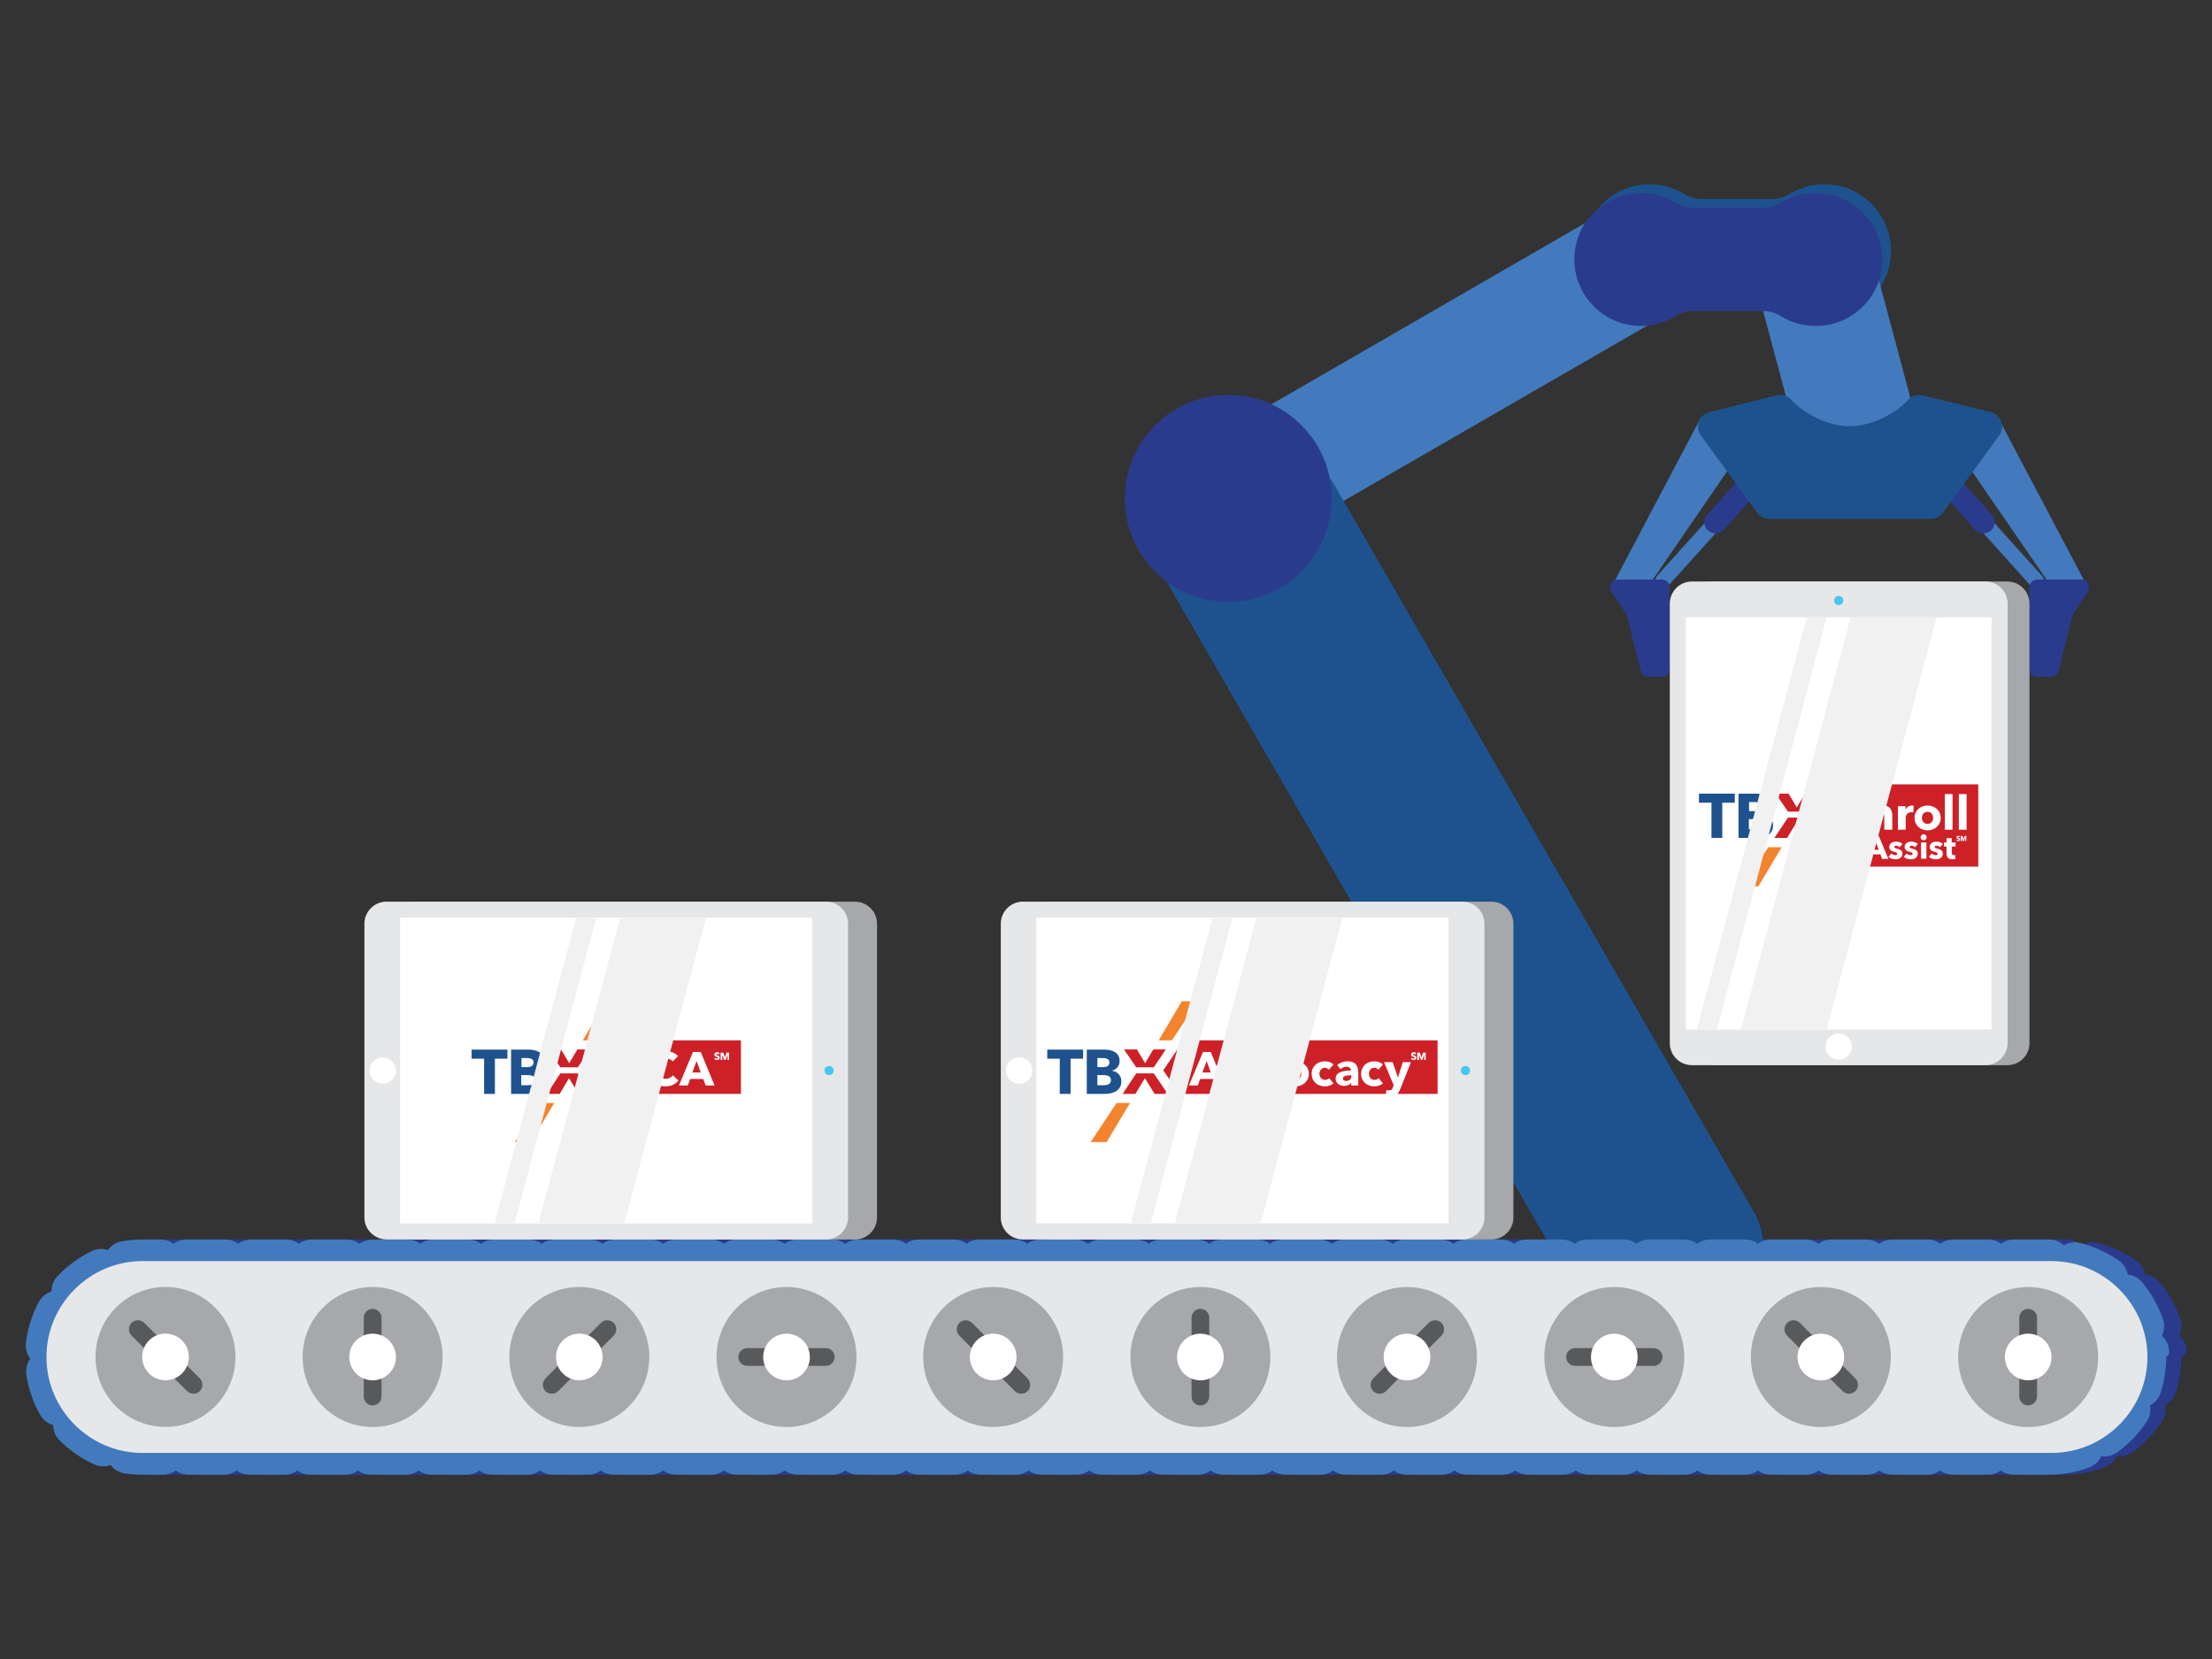 <?xml version="1.0" encoding="utf-8"?>
<!-- Generator: Adobe Illustrator 19.2.1, SVG Export Plug-In . SVG Version: 6.00 Build 0)  -->
<svg version="1.1" id="Layer_1" xmlns="http://www.w3.org/2000/svg" xmlns:xlink="http://www.w3.org/1999/xlink" x="0px" y="0px"
	 viewBox="0 0 1024 768" style="enable-background:new 0 0 1024 768;" xml:space="preserve">
<rect x="0" y="0" width="1024" height="768" fill="#333333" stroke="none"/>
<style type="text/css">
	.st0{fill:#A6A8AB;}
	.st1{fill:#E6E7E8;}
	.st2{fill:#D0D2D3;}
	.st3{fill:#FFFFFF;}
	.st4{clip-path:url(#SVGID_2_);}
	.st5{fill:#D0D1D2;}
	.st6{fill:#BABCBE;}
	.st7{fill:#E6E6E6;}
	.st8{fill:#1D528D;}
	.st9{fill:#F3822C;}
	.st10{fill:#CC2128;}
	.st11{fill:#919395;}
	.st12{fill:#1D528F;}
	.st13{clip-path:url(#SVGID_4_);}
	.st14{fill:#1F538F;}
	.st15{clip-path:url(#SVGID_6_);}
	.st16{fill:#F38420;}
	.st17{fill:#CE2028;}
	.st18{fill:#CC2029;}
	.st19{fill:#12548E;}
	.st20{fill:#009247;}
	.st21{fill:#BD202E;}
	.st22{fill:#44C7F4;}
	.st23{fill:#F1F1F2;}
	.st24{clip-path:url(#SVGID_8_);}
	.st25{clip-path:url(#SVGID_10_);}
	.st26{clip-path:url(#SVGID_12_);}
	.st27{fill:#D7EAF4;}
	.st28{fill:#F4831F;}
	.st29{fill:#1D538E;}
	.st30{clip-path:url(#SVGID_14_);}
	.st31{fill:#221F1F;}
	.st32{clip-path:url(#SVGID_16_);}
	.st33{fill:#4E92CE;}
	.st34{clip-path:url(#SVGID_18_);}
	.st35{clip-path:url(#SVGID_20_);}
	.st36{clip-path:url(#SVGID_22_);}
	.st37{clip-path:url(#SVGID_24_);}
	.st38{clip-path:url(#SVGID_26_);}
	.st39{fill:#F58420;}
	.st40{clip-path:url(#SVGID_28_);}
	.st41{fill:#1C5390;}
	.st42{clip-path:url(#SVGID_30_);}
	.st43{fill:#CF2028;}
	.st44{fill:#01A14A;}
	.st45{fill:#F2F2F2;}
	.st46{fill:#2A3B8E;}
	.st47{fill:#1B75BA;}
	.st48{clip-path:url(#SVGID_32_);}
	.st49{fill:#5561A5;}
	.st50{fill:#437ABD;}
	.st51{clip-path:url(#SVGID_34_);}
	.st52{clip-path:url(#SVGID_36_);}
	.st53{clip-path:url(#SVGID_38_);}
	.st54{clip-path:url(#SVGID_40_);}
	.st55{clip-path:url(#SVGID_42_);}
	.st56{clip-path:url(#SVGID_44_);}
	.st57{clip-path:url(#SVGID_46_);}
	.st58{clip-path:url(#SVGID_48_);}
	.st59{clip-path:url(#SVGID_50_);}
	.st60{clip-path:url(#SVGID_52_);}
	.st61{clip-path:url(#SVGID_54_);}
	.st62{clip-path:url(#SVGID_56_);}
	.st63{clip-path:url(#SVGID_58_);}
	.st64{clip-path:url(#SVGID_60_);}
	.st65{clip-path:url(#SVGID_62_);}
	.st66{fill:#F4832E;}
	.st67{clip-path:url(#SVGID_64_);}
	.st68{fill:#DD5726;}
	.st69{fill:#5A4A42;}
	.st70{fill:#D1D2D3;}
	.st71{fill:#1E528E;}
	.st72{fill:#58595B;}
	.st73{fill:#F9B17A;}
	.st74{fill:#971216;}
	.st75{fill:#CE2027;}
	.st76{clip-path:url(#SVGID_66_);}
	.st77{clip-path:url(#SVGID_68_);}
	.st78{fill:#E15A52;}
	.st79{clip-path:url(#SVGID_70_);}
	.st80{fill:#F79955;}
	.st81{fill:#26A9E0;}
	.st82{clip-path:url(#SVGID_72_);}
	.st83{opacity:0.15;}
	.st84{opacity:0.5;}
	.st85{clip-path:url(#SVGID_76_);}
	.st86{clip-path:url(#SVGID_78_);}
	.st87{clip-path:url(#SVGID_80_);}
	.st88{clip-path:url(#SVGID_82_);}
	.st89{fill:#4B1315;}
	.st90{fill:#CD2027;}
	.st91{clip-path:url(#SVGID_84_);}
	.st92{fill:#8DD7F7;}
	.st93{fill:#F1F1F1;}
	.st94{fill:#A4A6A9;}
	.st95{clip-path:url(#SVGID_86_);}
	.st96{clip-path:url(#SVGID_88_);}
	.st97{clip-path:url(#SVGID_90_);}
	.st98{clip-path:url(#SVGID_92_);}
	.st99{clip-path:url(#SVGID_94_);}
	.st100{clip-path:url(#SVGID_96_);}
	.st101{clip-path:url(#SVGID_98_);}
	.st102{clip-path:url(#SVGID_100_);}
	.st103{clip-path:url(#SVGID_102_);}
	.st104{clip-path:url(#SVGID_104_);}
	.st105{clip-path:url(#SVGID_106_);}
	.st106{clip-path:url(#SVGID_108_);}
	.st107{clip-path:url(#SVGID_110_);}
	.st108{clip-path:url(#SVGID_112_);}
	.st109{fill:none;}
	.st110{clip-path:url(#SVGID_114_);fill:#F1F1F2;}
	.st111{clip-path:url(#SVGID_116_);fill:#F1F1F2;}
	.st112{fill:#5E5E5E;}
	.st113{clip-path:url(#SVGID_118_);fill:#D0D2D3;}
	.st114{clip-path:url(#SVGID_120_);fill:#FFFFFF;}
	.st115{fill:#1F528F;}
</style>
<g>
	<path class="st46" d="M1012.2,625.3c-0.1-2.8-1.4-5.2-3.3-6.9c1.1-2.3,1.4-5,0.5-7.6c-2.1-6.3-5.4-12-9.6-17.2
		c-1.7-2.1-4.2-3.3-6.7-3.6c-0.5-2.5-1.9-4.8-4.1-6.4c-5.4-3.8-11.5-6.6-17.9-8.2c-2.7-0.7-5.4-0.2-7.6,1.1
		c-1.8-1.7-4.2-2.7-6.9-2.7h-16.1c-2.3,0-4.4,0.7-6,2c-1.7-1.3-3.8-2-6-2h-16.1c-2.3,0-4.4,0.7-6,2c-1.7-1.3-3.8-2-6-2h-16.1
		c-2.3,0-4.4,0.7-6,2c-1.7-1.3-3.8-2-6-2h-16.1c-2.3,0-4.4,0.7-6,2c-1.7-1.3-3.8-2-6-2h-16.1c-2.3,0-4.4,0.7-6,2c-1.7-1.3-3.8-2-6-2
		h-16.1c-2.3,0-4.4,0.7-6,2c-1.7-1.3-3.8-2-6-2h-16.1c-2.3,0-4.4,0.7-6,2c-1.7-1.3-3.8-2-6-2h-16.1c-2.3,0-4.4,0.7-6,2
		c-1.7-1.3-3.8-2-6-2h-16.1c-2.3,0-4.4,0.7-6,2c-1.7-1.3-3.8-2-6-2h-16.1c-2.3,0-4.4,0.7-6,2c-1.7-1.3-3.8-2-6-2h-16.1
		c-2.3,0-4.4,0.7-6,2c-1.7-1.3-3.8-2-6-2h-16.1c-2.3,0-4.4,0.7-6,2c-1.7-1.3-3.8-2-6-2H602c-2.3,0-4.4,0.7-6,2c-1.7-1.3-3.8-2-6-2
		h-16.1c-2.3,0-4.4,0.7-6,2c-1.7-1.3-3.8-2-6-2h-16.1c-2.3,0-4.4,0.7-6,2c-1.7-1.3-3.8-2-6-2h-16.1c-2.3,0-4.4,0.7-6,2
		c-1.7-1.3-3.8-2-6-2h-16.1c-2.3,0-4.4,0.7-6,2c-1.7-1.3-3.8-2-6-2H461c-2.3,0-4.4,0.7-6,2c-1.7-1.3-3.8-2-6-2h-16.1
		c-2.3,0-4.4,0.7-6,2c-1.7-1.3-3.8-2-6-2h-16.1c-2.3,0-4.4,0.7-6,2c-1.7-1.3-3.8-2-6-2h-16.1c-2.3,0-4.4,0.7-6,2c-1.7-1.3-3.8-2-6-2
		h-16.1c-2.3,0-4.4,0.7-6,2c-1.7-1.3-3.8-2-6-2H320c-2.3,0-4.4,0.7-6,2c-1.7-1.3-3.8-2-6-2h-16.1c-2.3,0-4.4,0.7-6,2
		c-1.7-1.3-3.8-2-6-2h-16.1c-2.3,0-4.4,0.7-6,2c-1.7-1.3-3.8-2-6-2h-16.1c-2.3,0-4.4,0.7-6,2c-1.7-1.3-3.8-2-6-2h-16.1
		c-2.3,0-4.4,0.7-6,2c-1.7-1.3-3.8-2-6-2h-16.1c-2.3,0-4.4,0.7-6,2c-1.7-1.3-3.8-2-6-2h-16.1c-2.3,0-4.4,0.7-6,2c-1.7-1.3-3.8-2-6-2
		h-16.1c-2.3,0-4.4,0.7-6,2c-1.7-1.3-3.8-2-6-2H94.3c-2.3,0-4.4,0.7-6,2c-1.7-1.3-3.8-2-6-2H74c-3.2,0-6.4,0.3-9.6,0.8
		c-2.7,0.5-5,2-6.4,4.1c-2.4-0.8-5.1-0.7-7.6,0.5c-5.9,2.9-11.3,6.8-15.8,11.6c-1.9,2-2.8,4.6-2.8,7.1c-2.4,0.8-4.6,2.4-5.9,4.9
		c-3.1,5.9-5.1,12.2-5.9,18.8c-0.3,2.7,0.4,5.3,2,7.4c-1.5,2.1-2.2,4.7-1.8,7.4c1,6.6,3.1,12.8,6.4,18.6c1.4,2.4,3.5,4,6,4.7
		c0,2.5,1,5.1,2.9,7c4.7,4.7,10.1,8.5,16.1,11.2c2.5,1.1,5.2,1.2,7.6,0.3c1.5,2,3.8,3.5,6.6,3.9c2.7,0.4,5.5,0.6,8.2,0.6h9.4
		c2.3,0,4.4-0.7,6-2c1.7,1.3,3.8,2,6,2h16.1c2.3,0,4.4-0.7,6-2c1.7,1.3,3.8,2,6,2h16.1c2.3,0,4.4-0.7,6-2c1.7,1.3,3.8,2,6,2H168
		c2.3,0,4.4-0.7,6-2c1.7,1.3,3.8,2,6,2h16.1c2.3,0,4.4-0.7,6-2c1.7,1.3,3.8,2,6,2h16.1c2.3,0,4.4-0.7,6-2c1.7,1.3,3.8,2,6,2h16.1
		c2.3,0,4.4-0.7,6-2c1.7,1.3,3.8,2,6,2h16.1c2.3,0,4.4-0.7,6-2c1.7,1.3,3.8,2,6,2H309c2.3,0,4.4-0.7,6-2c1.7,1.3,3.8,2,6,2h16.1
		c2.3,0,4.4-0.7,6-2c1.7,1.3,3.8,2,6,2h16.1c2.3,0,4.4-0.7,6-2c1.7,1.3,3.8,2,6,2h16.1c2.3,0,4.4-0.7,6-2c1.7,1.3,3.8,2,6,2h16.1
		c2.3,0,4.4-0.7,6-2c1.7,1.3,3.8,2,6,2h16.1c2.3,0,4.4-0.7,6-2c1.7,1.3,3.8,2,6,2h16.1c2.3,0,4.4-0.7,6-2c1.7,1.3,3.8,2,6,2h16.1
		c2.3,0,4.4-0.7,6-2c1.7,1.3,3.8,2,6,2h16.1c2.3,0,4.4-0.7,6-2c1.7,1.3,3.8,2,6,2h16.1c2.3,0,4.4-0.7,6-2c1.7,1.3,3.8,2,6,2h16.1
		c2.3,0,4.4-0.7,6-2c1.7,1.3,3.8,2,6,2h16.1c2.3,0,4.4-0.7,6-2c1.7,1.3,3.8,2,6,2h16.1c2.3,0,4.4-0.7,6-2c1.7,1.3,3.8,2,6,2h16.1
		c2.3,0,4.4-0.7,6-2c1.7,1.3,3.8,2,6,2h16.1c2.3,0,4.4-0.7,6-2c1.7,1.3,3.8,2,6,2h16.1c2.3,0,4.4-0.7,6-2c1.7,1.3,3.8,2,6,2h16.1
		c2.3,0,4.4-0.7,6-2c1.7,1.3,3.8,2,6,2h16.1c2.3,0,4.4-0.7,6-2c1.7,1.3,3.8,2,6,2h16.1c2.3,0,4.4-0.7,6-2c1.7,1.3,3.8,2,6,2h16.1
		c2.3,0,4.4-0.7,6-2c1.7,1.3,3.8,2,6,2h16.1c2.3,0,4.4-0.7,6-2c1.7,1.3,3.8,2,6,2h16.1c2.3,0,4.4-0.7,6-2c1.7,1.3,3.8,2,6,2h16.1
		c2.3,0,4.4-0.7,6-2c1.7,1.3,3.8,2,6,2h16.1c6.5,0,12.8-1.1,18.9-3.4c2.6-1,4.5-2.9,5.6-5.2c2.5,0.4,5.2-0.2,7.4-1.8
		c5.4-3.9,9.9-8.7,13.6-14.2c1.5-2.3,2-5,1.5-7.5c2.3-1.2,4.1-3.2,4.9-5.8c1.7-5.4,2.6-10.9,2.6-16.6
		C1012.2,627.3,1012.2,626.3,1012.2,625.3z"/>
</g>
<g>
	<path class="st71" d="M848,85.5c-7.2-0.8-14,0.9-19.6,4.3c-2.4,1.5-5,2.3-7.8,2.3h-33.1c-2.8,0-5.4-0.9-7.8-2.3
		c-5.6-3.4-12.4-5.1-19.6-4.3c-14.1,1.6-25.6,13-27.1,27.1c-2,18.6,12.5,34.3,30.6,34.3c5.9,0,11.4-1.7,16.1-4.5
		c2.4-1.5,5.1-2.4,7.9-2.4h33c2.8,0,5.5,0.9,7.9,2.4c4.7,2.9,10.2,4.5,16.1,4.5c18.2,0,32.7-15.7,30.6-34.3
		C873.6,98.5,862.2,87,848,85.5z"/>
</g>
<g>
	<path class="st50" d="M866.8,212l-6.9,1.8c-12.8,3.4-26.2-4.3-29.6-17.1l-19.8-74c-3.4-12.8,4.3-26.2,17.1-29.6l6.9-1.8
		c12.8-3.4,26.2,4.3,29.6,17.1l19.8,74C887.3,195.3,879.6,208.6,866.8,212z"/>
</g>
<g>
	<path class="st50" d="M547.1,234l7.8,13.6c5.5,9.5,17.7,12.7,27.2,7.3L777.7,142c9.5-5.5,12.7-17.7,7.3-27.2l-7.8-13.6
		c-5.5-9.5-17.7-12.7-27.2-7.3L554.4,206.9C545,212.4,541.7,224.6,547.1,234z"/>
</g>
<g>
	<path class="st71" d="M571.8,212.6l-19.1,11c-16.1,9.3-21.6,30-12.4,46.1l194,336c9.3,16.1,30,21.6,46.1,12.4l19.1-11
		c16.1-9.3,21.6-30,12.4-46.1L618,225C608.7,208.9,587.9,203.3,571.8,212.6z"/>
</g>
<g>
	<g>
		<g>
			<g>
				<polygon class="st50" points="925.1,193.5 910.9,215.3 947.8,268.9 964.9,268.9 				"/>
			</g>
		</g>
		<g>
			<g>
				<path class="st50" d="M942.8,272.4c-0.9,0-1.9-0.4-2.6-1.1l-39.7-44.1c-1.3-1.4-1.2-3.6,0.3-4.9c1.4-1.3,3.6-1.2,4.9,0.3
					l39.7,44.1c1.3,1.4,1.2,3.6-0.3,4.9C944.4,272.1,943.6,272.4,942.8,272.4z"/>
			</g>
		</g>
		<g>
			<g>
				<path class="st46" d="M943,268.3h20.7c2.8,0,4.4,3.1,2.9,5.4l-7.1,10.8l-6.6,26.2c-0.4,1.5-1.8,2.6-3.3,2.6H943
					c-1.9,0-3.5-1.5-3.5-3.5v-38C939.5,269.9,941.1,268.3,943,268.3z"/>
			</g>
		</g>
		<g>
			<g>
				<path class="st46" d="M918.3,246.9c-1.4,0-2.8-0.6-3.9-1.7l-15.2-16.9c-1.9-2.1-1.7-5.4,0.4-7.3c2.1-1.9,5.4-1.7,7.3,0.4
					l15.2,16.9c1.9,2.1,1.7,5.4-0.4,7.3C920.8,246.5,919.5,246.9,918.3,246.9z"/>
			</g>
		</g>
	</g>
	<g>
		<g>
			<g>
				<polygon class="st50" points="787.3,193.5 801.5,215.3 764.7,268.9 747.5,268.9 				"/>
			</g>
		</g>
		<g>
			<g>
				<path class="st50" d="M769.7,272.4c-0.8,0-1.7-0.3-2.3-0.9c-1.4-1.3-1.5-3.5-0.3-4.9l39.7-44.1c1.3-1.4,3.5-1.5,4.9-0.3
					c1.4,1.3,1.5,3.5,0.3,4.9l-39.7,44.1C771.6,272,770.6,272.4,769.7,272.4z"/>
			</g>
		</g>
		<g>
			<g>
				<path class="st46" d="M769.5,268.3h-20.7c-2.8,0-4.4,3.1-2.9,5.4l7.1,10.8l6.6,26.2c0.4,1.5,1.8,2.6,3.3,2.6h6.5
					c1.9,0,3.5-1.5,3.5-3.5v-38C773,269.9,771.4,268.3,769.5,268.3z"/>
			</g>
		</g>
		<g>
			<g>
				<path class="st46" d="M794.2,246.9c-1.2,0-2.5-0.4-3.5-1.3c-2.1-1.9-2.3-5.2-0.4-7.3l15.2-16.9c1.9-2.1,5.2-2.3,7.3-0.4
					c2.1,1.9,2.3,5.2,0.4,7.3L798,245.2C797,246.4,795.6,246.9,794.2,246.9z"/>
			</g>
		</g>
	</g>
	<g>
		<g>
			<path class="st71" d="M889.7,182.9c-2.4-0.4-4.8,0.3-6.4,2.2c-4.1,4.9-15.6,12.2-27,12.2c-11.5,0-22.9-7.3-27-12.2
				c-1.6-1.8-4-2.6-6.4-2.2l-31.2,7.8c-5,0.9-7.3,6.8-4.3,10.9l26.1,35.8c1.3,1.8,3.4,2.8,5.6,2.8h74.7c2.2,0,4.3-1.1,5.6-2.8
				l26.1-35.8c3-4.1,0.7-9.9-4.3-10.9L889.7,182.9z"/>
		</g>
	</g>
</g>
<g>
	<path class="st46" d="M844,89.5c-7.2-0.8-14,0.9-19.6,4.3c-2.4,1.5-5,2.3-7.8,2.3h-33.1c-2.8,0-5.4-0.9-7.8-2.3
		c-5.6-3.4-12.4-5.1-19.6-4.3c-14.1,1.6-25.6,13-27.1,27.1c-2,18.6,12.5,34.3,30.6,34.3c5.9,0,11.4-1.7,16.1-4.5
		c2.4-1.5,5.1-2.4,7.9-2.4h33c2.8,0,5.5,0.9,7.9,2.4c4.7,2.9,10.2,4.5,16.1,4.5c18.2,0,32.7-15.7,30.6-34.3
		C869.6,102.5,858.1,91.1,844,89.5z"/>
</g>
<g>
	<path class="st50" d="M1004.1,625.3c-0.1-2.8-1.4-5.2-3.3-6.9c1.1-2.3,1.4-5,0.5-7.6c-2.1-6.3-5.4-12-9.6-17.2
		c-1.7-2.1-4.2-3.3-6.7-3.6c-0.5-2.5-1.9-4.8-4.1-6.4c-5.4-3.8-11.5-6.6-17.9-8.2c-2.7-0.7-5.4-0.2-7.6,1.1
		c-1.8-1.7-4.2-2.7-6.9-2.7h-16.1c-2.3,0-4.4,0.7-6,2c-1.7-1.3-3.8-2-6-2h-16.1c-2.3,0-4.4,0.7-6,2c-1.7-1.3-3.8-2-6-2H876
		c-2.3,0-4.4,0.7-6,2c-1.7-1.3-3.8-2-6-2h-16.1c-2.3,0-4.4,0.7-6,2c-1.7-1.3-3.8-2-6-2h-16.1c-2.3,0-4.4,0.7-6,2c-1.7-1.3-3.8-2-6-2
		h-16.1c-2.3,0-4.4,0.7-6,2c-1.7-1.3-3.8-2-6-2h-16.1c-2.3,0-4.4,0.7-6,2c-1.7-1.3-3.8-2-6-2H735c-2.3,0-4.4,0.7-6,2
		c-1.7-1.3-3.8-2-6-2h-16.1c-2.3,0-4.4,0.7-6,2c-1.7-1.3-3.8-2-6-2h-16.1c-2.3,0-4.4,0.7-6,2c-1.7-1.3-3.8-2-6-2h-16.1
		c-2.3,0-4.4,0.7-6,2c-1.7-1.3-3.8-2-6-2h-16.1c-2.3,0-4.4,0.7-6,2c-1.7-1.3-3.8-2-6-2H594c-2.3,0-4.4,0.7-6,2c-1.7-1.3-3.8-2-6-2
		h-16.1c-2.3,0-4.4,0.7-6,2c-1.7-1.3-3.8-2-6-2h-16.1c-2.3,0-4.4,0.7-6,2c-1.7-1.3-3.8-2-6-2h-16.1c-2.3,0-4.4,0.7-6,2
		c-1.7-1.3-3.8-2-6-2h-16.1c-2.3,0-4.4,0.7-6,2c-1.7-1.3-3.8-2-6-2h-16.1c-2.3,0-4.4,0.7-6,2c-1.7-1.3-3.8-2-6-2h-16.1
		c-2.3,0-4.4,0.7-6,2c-1.7-1.3-3.8-2-6-2h-16.1c-2.3,0-4.4,0.7-6,2c-1.7-1.3-3.8-2-6-2h-16.1c-2.3,0-4.4,0.7-6,2c-1.7-1.3-3.8-2-6-2
		h-16.1c-2.3,0-4.4,0.7-6,2c-1.7-1.3-3.8-2-6-2h-16.1c-2.3,0-4.4,0.7-6,2c-1.7-1.3-3.8-2-6-2h-16.1c-2.3,0-4.4,0.7-6,2
		c-1.7-1.3-3.8-2-6-2h-16.1c-2.3,0-4.4,0.7-6,2c-1.7-1.3-3.8-2-6-2h-16.1c-2.3,0-4.4,0.7-6,2c-1.7-1.3-3.8-2-6-2h-16.1
		c-2.3,0-4.4,0.7-6,2c-1.7-1.3-3.8-2-6-2h-16.1c-2.3,0-4.4,0.7-6,2c-1.7-1.3-3.8-2-6-2h-16.1c-2.3,0-4.4,0.7-6,2c-1.7-1.3-3.8-2-6-2
		h-16.1c-2.3,0-4.4,0.7-6,2c-1.7-1.3-3.8-2-6-2H86.3c-2.3,0-4.4,0.7-6,2c-1.7-1.3-3.8-2-6-2h-8.3c-3.2,0-6.4,0.3-9.6,0.8
		c-2.7,0.5-5,2-6.4,4.1c-2.4-0.8-5.1-0.7-7.6,0.5c-5.9,2.9-11.3,6.8-15.8,11.6c-1.9,2-2.8,4.6-2.8,7.1c-2.4,0.8-4.6,2.4-5.9,4.9
		c-3.1,5.9-5.1,12.2-5.9,18.8c-0.3,2.7,0.4,5.3,2,7.4c-1.5,2.1-2.2,4.7-1.8,7.4c1,6.6,3.1,12.8,6.4,18.6c1.4,2.4,3.5,4,6,4.7
		c0,2.5,1,5.1,2.9,7c4.7,4.7,10.1,8.5,16.1,11.2c2.5,1.1,5.2,1.2,7.6,0.3c1.5,2,3.8,3.5,6.6,3.9c2.7,0.4,5.5,0.6,8.2,0.6h9.4
		c2.3,0,4.4-0.7,6-2c1.7,1.3,3.8,2,6,2h16.1c2.3,0,4.4-0.7,6-2c1.7,1.3,3.8,2,6,2h16.1c2.3,0,4.4-0.7,6-2c1.7,1.3,3.8,2,6,2h16.1
		c2.3,0,4.4-0.7,6-2c1.7,1.3,3.8,2,6,2h16.1c2.3,0,4.4-0.7,6-2c1.7,1.3,3.8,2,6,2h16.1c2.3,0,4.4-0.7,6-2c1.7,1.3,3.8,2,6,2h16.1
		c2.3,0,4.4-0.7,6-2c1.7,1.3,3.8,2,6,2h16.1c2.3,0,4.4-0.7,6-2c1.7,1.3,3.8,2,6,2H301c2.3,0,4.4-0.7,6-2c1.7,1.3,3.8,2,6,2h16.1
		c2.3,0,4.4-0.7,6-2c1.7,1.3,3.8,2,6,2h16.1c2.3,0,4.4-0.7,6-2c1.7,1.3,3.8,2,6,2h16.1c2.3,0,4.4-0.7,6-2c1.7,1.3,3.8,2,6,2h16.1
		c2.3,0,4.4-0.7,6-2c1.7,1.3,3.8,2,6,2H442c2.3,0,4.4-0.7,6-2c1.7,1.3,3.8,2,6,2h16.1c2.3,0,4.4-0.7,6-2c1.7,1.3,3.8,2,6,2h16.1
		c2.3,0,4.4-0.7,6-2c1.7,1.3,3.8,2,6,2h16.1c2.3,0,4.4-0.7,6-2c1.7,1.3,3.8,2,6,2h16.1c2.3,0,4.4-0.7,6-2c1.7,1.3,3.8,2,6,2H583
		c2.3,0,4.4-0.7,6-2c1.7,1.3,3.8,2,6,2h16.1c2.3,0,4.4-0.7,6-2c1.7,1.3,3.8,2,6,2h16.1c2.3,0,4.4-0.7,6-2c1.7,1.3,3.8,2,6,2h16.1
		c2.3,0,4.4-0.7,6-2c1.7,1.3,3.8,2,6,2h16.1c2.3,0,4.4-0.7,6-2c1.7,1.3,3.8,2,6,2h16.1c2.3,0,4.4-0.7,6-2c1.7,1.3,3.8,2,6,2h16.1
		c2.3,0,4.4-0.7,6-2c1.7,1.3,3.8,2,6,2h16.1c2.3,0,4.4-0.7,6-2c1.7,1.3,3.8,2,6,2h16.1c2.3,0,4.4-0.7,6-2c1.7,1.3,3.8,2,6,2h16.1
		c2.3,0,4.4-0.7,6-2c1.7,1.3,3.8,2,6,2h16.1c2.3,0,4.4-0.7,6-2c1.7,1.3,3.8,2,6,2h16.1c2.3,0,4.4-0.7,6-2c1.7,1.3,3.8,2,6,2h16.1
		c2.3,0,4.4-0.7,6-2c1.7,1.3,3.8,2,6,2h16.1c6.5,0,12.8-1.1,18.9-3.4c2.6-1,4.5-2.9,5.6-5.2c2.5,0.4,5.2-0.2,7.4-1.8
		c5.4-3.9,9.9-8.7,13.6-14.2c1.5-2.3,2-5,1.5-7.5c2.3-1.2,4.1-3.2,4.9-5.8c1.7-5.4,2.6-10.9,2.6-16.6
		C1004.2,627.3,1004.2,626.3,1004.1,625.3z"/>
</g>
<g>
	<path class="st1" d="M949.7,672.6H65.9c-24.4,0-44.4-20-44.4-44.4v0c0-24.4,20-44.4,44.4-44.4h883.8c24.4,0,44.4,20,44.4,44.4v0
		C994.1,652.7,974.1,672.6,949.7,672.6z"/>
</g>
<g>
	<g>
		<g>
			<circle class="st0" cx="938.9" cy="628.2" r="32.4"/>
		</g>
		<g>
			<path class="st72" d="M938.9,650.6L938.9,650.6c-2.3,0-4.1-1.9-4.1-4.1V610c0-2.3,1.9-4.1,4.1-4.1l0,0c2.3,0,4.1,1.9,4.1,4.1
				v36.4C943,648.7,941.2,650.6,938.9,650.6z"/>
		</g>
		<g>
			<circle class="st3" cx="938.9" cy="628.2" r="10.8"/>
		</g>
	</g>
	<g>
		<g>
			
				<ellipse transform="matrix(0.707 -0.707 0.707 0.707 -197.291 780.153)" class="st0" cx="843.1" cy="628.2" rx="32.4" ry="32.4"/>
		</g>
		<g>
			<path class="st72" d="M858.9,644L858.9,644c-1.6,1.6-4.2,1.6-5.9,0l-25.7-25.7c-1.6-1.6-1.6-4.2,0-5.9l0,0c1.6-1.6,4.2-1.6,5.9,0
				l25.7,25.7C860.5,639.8,860.5,642.4,858.9,644z"/>
		</g>
		<g>
			
				<ellipse transform="matrix(0.707 -0.707 0.707 0.707 -197.291 780.153)" class="st3" cx="843.1" cy="628.2" rx="10.8" ry="10.8"/>
		</g>
	</g>
	<g>
		<g>
			<circle class="st0" cx="747.3" cy="628.2" r="32.4"/>
		</g>
		<g>
			<path class="st72" d="M769.6,628.2L769.6,628.2c0,2.3-1.9,4.1-4.1,4.1h-36.4c-2.3,0-4.1-1.9-4.1-4.1l0,0c0-2.3,1.9-4.1,4.1-4.1
				h36.4C767.7,624.1,769.6,625.9,769.6,628.2z"/>
		</g>
		<g>
			<circle class="st3" cx="747.3" cy="628.2" r="10.8"/>
		</g>
	</g>
	<g>
		<g>
			
				<ellipse transform="matrix(0.707 -0.707 0.707 0.707 -253.406 644.679)" class="st0" cx="651.5" cy="628.2" rx="32.4" ry="32.4"/>
		</g>
		<g>
			<path class="st72" d="M667.3,612.4L667.3,612.4c1.6,1.6,1.6,4.2,0,5.9L641.6,644c-1.6,1.6-4.2,1.6-5.9,0l0,0
				c-1.6-1.6-1.6-4.2,0-5.9l25.7-25.7C663,610.8,665.7,610.8,667.3,612.4z"/>
		</g>
		<g>
			
				<ellipse transform="matrix(0.707 -0.707 0.707 0.707 -253.406 644.679)" class="st3" cx="651.5" cy="628.2" rx="10.8" ry="10.8"/>
		</g>
	</g>
	<g>
		<g>
			<circle class="st0" cx="555.7" cy="628.2" r="32.4"/>
		</g>
		<g>
			<path class="st72" d="M555.7,650.6L555.7,650.6c-2.3,0-4.1-1.9-4.1-4.1V610c0-2.3,1.9-4.1,4.1-4.1l0,0c2.3,0,4.1,1.9,4.1,4.1
				v36.4C559.8,648.7,558,650.6,555.7,650.6z"/>
		</g>
		<g>
			<circle class="st3" cx="555.7" cy="628.2" r="10.8"/>
		</g>
	</g>
	<g>
		<g>
			
				<ellipse transform="matrix(0.707 -0.707 0.707 0.707 -309.521 509.205)" class="st0" cx="459.9" cy="628.2" rx="32.4" ry="32.4"/>
		</g>
		<g>
			<path class="st72" d="M475.7,644L475.7,644c-1.6,1.6-4.2,1.6-5.9,0l-25.7-25.7c-1.6-1.6-1.6-4.2,0-5.9l0,0c1.6-1.6,4.2-1.6,5.9,0
				l25.7,25.7C477.3,639.8,477.3,642.4,475.7,644z"/>
		</g>
		<g>
			
				<ellipse transform="matrix(0.707 -0.707 0.707 0.707 -309.521 509.205)" class="st3" cx="459.9" cy="628.2" rx="10.8" ry="10.8"/>
		</g>
	</g>
	<g>
		<g>
			<circle class="st0" cx="364.1" cy="628.2" r="32.4"/>
		</g>
		<g>
			<path class="st72" d="M386.4,628.2L386.4,628.2c0,2.3-1.9,4.1-4.1,4.1h-36.4c-2.3,0-4.1-1.9-4.1-4.1l0,0c0-2.3,1.9-4.1,4.1-4.1
				h36.4C384.6,624.1,386.4,625.9,386.4,628.2z"/>
		</g>
		<g>
			<circle class="st3" cx="364.1" cy="628.2" r="10.8"/>
		</g>
	</g>
	<g>
		<g>
			
				<ellipse transform="matrix(0.707 -0.707 0.707 0.707 -365.636 373.732)" class="st0" cx="268.3" cy="628.2" rx="32.4" ry="32.4"/>
		</g>
		<g>
			<path class="st72" d="M252.5,644L252.5,644c-1.6-1.6-1.6-4.2,0-5.9l25.7-25.7c1.6-1.6,4.2-1.6,5.9,0l0,0c1.6,1.6,1.6,4.2,0,5.9
				L258.4,644C256.8,645.6,254.1,645.6,252.5,644z"/>
		</g>
		<g>
			
				<ellipse transform="matrix(0.707 -0.707 0.707 0.707 -365.636 373.732)" class="st3" cx="268.3" cy="628.2" rx="10.8" ry="10.8"/>
		</g>
	</g>
	<g>
		<g>
			<circle class="st0" cx="172.5" cy="628.2" r="32.4"/>
		</g>
		<g>
			<path class="st72" d="M172.5,650.6L172.5,650.6c-2.3,0-4.1-1.9-4.1-4.1V610c0-2.3,1.9-4.1,4.1-4.1l0,0c2.3,0,4.1,1.9,4.1,4.1
				v36.4C176.7,648.7,174.8,650.6,172.5,650.6z"/>
		</g>
		<g>
			<circle class="st3" cx="172.5" cy="628.2" r="10.8"/>
		</g>
	</g>
	<g>
		<g>
			
				<ellipse transform="matrix(0.707 -0.707 0.707 0.707 -421.751 238.258)" class="st0" cx="76.7" cy="628.2" rx="32.4" ry="32.4"/>
		</g>
		<g>
			<path class="st72" d="M92.5,644L92.5,644c-1.6,1.6-4.2,1.6-5.9,0l-25.7-25.7c-1.6-1.6-1.6-4.2,0-5.9h0c1.6-1.6,4.2-1.6,5.9,0
				l25.7,25.7C94.1,639.8,94.1,642.4,92.5,644z"/>
		</g>
		<g>
			
				<ellipse transform="matrix(0.707 -0.707 0.707 0.707 -421.751 238.258)" class="st3" cx="76.7" cy="628.2" rx="10.8" ry="10.8"/>
		</g>
	</g>
</g>
<g>
	<circle class="st46" cx="568.6" cy="230.7" r="47.9"/>
</g>
<g>
	<g>
		<g>
			<path class="st0" d="M476.7,563.6v-136c0-5.6,4.6-10.2,10.2-10.2h203.5c5.6,0,10.2,4.6,10.2,10.2v136c0,5.6-4.6,10.2-10.2,10.2
				H486.9C481.3,573.7,476.7,569.2,476.7,563.6z"/>
		</g>
		<g>
			<path class="st1" d="M463.3,563.6v-136c0-5.6,4.6-10.2,10.2-10.2h203.5c5.6,0,10.2,4.6,10.2,10.2v136c0,5.6-4.6,10.2-10.2,10.2
				H473.4C467.8,573.7,463.3,569.2,463.3,563.6z"/>
		</g>
		<g>
			<circle class="st3" cx="471.8" cy="495.6" r="6.1"/>
		</g>
		<g>
			<circle class="st22" cx="678.4" cy="495.6" r="2.1"/>
		</g>
		<g>
			
				<rect x="504.4" y="400.2" transform="matrix(5.017479e-11 1 -1 5.017479e-11 1070.74 -79.596)" class="st3" width="141.5" height="190.8"/>
		</g>
		<g>
			<defs>
				
					<rect id="SVGID_121_" x="504.4" y="400.2" transform="matrix(5.017479e-11 1 -1 5.017479e-11 1070.74 -79.596)" width="141.5" height="190.8"/>
			</defs>
			<clipPath id="SVGID_2_">
				<use xlink:href="#SVGID_121_"  style="overflow:visible;"/>
			</clipPath>
		</g>
	</g>
	<polygon class="st109" points="570.5,425 532.8,566 543.9,566 581.6,425 	"/>
	<g>
		<g>
			<g>
				<polygon class="st90" points="665.5,481.6 547.9,481.6 538.5,495.5 546,506.4 665.5,506.4 				"/>
			</g>
			<g>
				<g>
					<polygon class="st66" points="542.5,481.6 554.6,463.5 547.1,463.5 536.4,481.6 					"/>
				</g>
				<g>
					<polygon class="st66" points="504.9,528.7 512.3,528.7 523.1,510.6 516.9,510.6 					"/>
				</g>
				<g>
					<path class="st71" d="M495.6,490.1v16.3h-5v-16.3h-5.8v-4.2h16.6v4.2H495.6z"/>
				</g>
				<g>
					<path class="st71" d="M511.3,506.4h-8.2v-20.5h8.2c3.2,0,7,1.1,7,5.3c0,2.3-1.4,3.8-3.4,4.4v0.1c2.3,0.4,4.2,2.1,4.2,4.8
						C519.2,504.9,515.3,506.4,511.3,506.4z M510.4,489.8H508v4.2h2.7c1.9,0,2.9-0.8,2.9-2.2C513.5,490.4,512.5,489.8,510.4,489.8z
						 M510.7,497.7H508v4.7h2.8c1.6,0,3.5-0.4,3.5-2.4C514.2,498.2,512.8,497.7,510.7,497.7z"/>
				</g>
				<g>
					<g>
						<polygon class="st90" points="534.1,496.9 526,496.9 519.7,506.4 525.6,506.4 530,499.1 534.5,506.4 540.6,506.4 						"/>
					</g>
					<g>
						<polygon class="st90" points="534.1,494.1 539.7,485.8 533.9,485.8 530.1,492.2 526.3,485.8 520.3,485.8 526,494.1 						"/>
					</g>
				</g>
			</g>
		</g>
		<g>
			<path class="st3" d="M562.8,502.5l-1.2-3h-6l-1.1,3h-4.1l6.5-15.5h3.6l6.4,15.5H562.8z M558.6,491.2l-2,5.3h3.9L558.6,491.2z"/>
			<path class="st3" d="M576.2,502.5v-1.4h0c-0.7,1.1-2.1,1.7-3.6,1.7c-3.3,0-5.2-2.8-5.2-5.8c0-3,2-5.7,5.1-5.7
				c1.6,0,2.7,0.7,3.3,1.5h0V486h3.6v16.5H576.2z M573.5,494.3c-1.7,0-2.6,1.4-2.6,2.8c0,1.4,0.9,2.8,2.6,2.8c1.6,0,2.6-1.4,2.6-2.8
				C576.1,495.7,575.1,494.3,573.5,494.3z"/>
			<path class="st3" d="M589.1,502.5h-3.9l-4.3-10.9h4l2.3,7.1h0.1l2.3-7.1h3.8L589.1,502.5z"/>
			<path class="st3" d="M599.8,502.9c-3.3,0-6-2.3-6-5.8s2.8-5.7,6-5.7c3.3,0,6.1,2.2,6.1,5.7S603.1,502.9,599.8,502.9z
				 M599.8,494.3c-1.7,0-2.6,1.4-2.6,2.8c0,1.4,0.9,2.8,2.6,2.8c1.7,0,2.6-1.4,2.6-2.8C602.4,495.6,601.5,494.3,599.8,494.3z"/>
			<path class="st3" d="M615.2,495.2c-0.4-0.5-1.2-0.9-1.9-0.9c-1.5,0-2.5,1.3-2.5,2.8s1,2.8,2.6,2.8c0.7,0,1.5-0.3,1.9-0.8l2,2.4
				c-0.9,0.9-2.4,1.4-4,1.4c-3.4,0-6.1-2.2-6.1-5.8c0-3.5,2.7-5.8,6.1-5.8c1.6,0,3.2,0.6,4,1.5L615.2,495.2z"/>
			<path class="st3" d="M619,493.1c1.3-1.2,3.1-1.8,4.8-1.8c3.6,0,5,1.8,5,5.7v5.5h-3.3v-1.2h-0.1c-0.5,0.9-1.8,1.4-3.1,1.4
				c-1.7,0-4-0.9-4-3.4c0-3.1,3.8-3.7,7-3.7v-0.2c0-1.1-0.9-1.6-2-1.6c-1,0-2,0.5-2.7,1.1L619,493.1z M625.5,497.8h-0.5
				c-1.6,0-3.3,0.2-3.3,1.5c0,0.8,0.8,1.1,1.6,1.1c1.4,0,2.3-0.9,2.3-2.2V497.8z"/>
			<path class="st3" d="M638.1,495.2c-0.4-0.5-1.2-0.9-1.9-0.9c-1.5,0-2.5,1.3-2.5,2.8s1,2.8,2.6,2.8c0.7,0,1.5-0.3,1.9-0.8l2,2.4
				c-0.9,0.9-2.4,1.4-4,1.4c-3.4,0-6.1-2.2-6.1-5.8c0-3.5,2.7-5.8,6.1-5.8c1.6,0,3.2,0.6,4,1.5L638.1,495.2z"/>
			<path class="st3" d="M648.2,504.2c-0.9,2.3-2.1,3.6-4.8,3.6c-0.7,0-1.4-0.1-2-0.2l0.4-3c0.3,0.1,0.8,0.2,1.2,0.2
				c1.1,0,1.5-0.5,1.8-1.5l0.4-0.9l-4.5-10.7h4l2.4,7h0.1l2.2-7h3.8L648.2,504.2z"/>
			<path class="st3" d="M655.2,488.2c-0.1-0.2-0.4-0.3-0.6-0.3c-0.2,0-0.5,0.1-0.5,0.3c0,0.2,0.2,0.3,0.5,0.4c0.5,0.1,1.1,0.3,1.1,1
				c0,0.8-0.6,1.1-1.3,1.1c-0.5,0-1-0.2-1.3-0.5l0.5-0.5c0.2,0.2,0.5,0.4,0.7,0.4c0.2,0,0.5-0.1,0.5-0.4c0-0.3-0.3-0.3-0.7-0.5
				c-0.4-0.1-0.9-0.4-0.9-1c0-0.8,0.7-1.1,1.3-1.1c0.4,0,0.8,0.1,1.1,0.4L655.2,488.2z"/>
			<path class="st3" d="M659.3,490.7l0-2.4h0l-0.9,2.4h-0.6l-0.9-2.4h0l0,2.4h-0.8v-3.4h1.2l0.8,2.2h0l0.7-2.2h1.2v3.4H659.3z"/>
		</g>
	</g>
	<g>
		<polygon class="st23" points="561.3,425 523.5,566 532.8,566 570.5,425 		"/>
		<polygon class="st23" points="581.6,425 543.9,566 583.7,566 621.4,425 		"/>
	</g>
</g>
<g>
	<g>
		<g>
			<path class="st0" d="M182.1,563.6v-136c0-5.6,4.6-10.2,10.2-10.2h203.5c5.6,0,10.2,4.6,10.2,10.2v136c0,5.6-4.6,10.2-10.2,10.2
				H192.2C186.6,573.7,182.1,569.2,182.1,563.6z"/>
		</g>
		<g>
			<path class="st1" d="M168.7,563.6v-136c0-5.6,4.6-10.2,10.2-10.2h203.5c5.6,0,10.2,4.6,10.2,10.2v136c0,5.6-4.6,10.2-10.2,10.2
				H178.9C173.3,573.7,168.7,569.2,168.7,563.6z"/>
		</g>
		<g>
			<circle class="st3" cx="177.2" cy="495.6" r="6.1"/>
		</g>
		<g>
			<circle class="st22" cx="383.8" cy="495.6" r="2.1"/>
		</g>
		<g>
			
				<rect x="209.9" y="400.2" transform="matrix(5.017479e-11 1 -1 5.017479e-11 776.205 214.939)" class="st3" width="141.5" height="190.8"/>
		</g>
		<g>
			<defs>
				
					<rect id="SVGID_123_" x="209.9" y="400.2" transform="matrix(5.017479e-11 1 -1 5.017479e-11 776.205 214.939)" width="141.5" height="190.8"/>
			</defs>
			<clipPath id="SVGID_4_">
				<use xlink:href="#SVGID_123_"  style="overflow:visible;"/>
			</clipPath>
		</g>
	</g>
	<polygon class="st109" points="276,425 238.3,566 249.3,566 287.1,425 	"/>
	<g>
		<g>
			<g>
				<polygon class="st90" points="343,481.6 281.3,481.6 272,495.5 279.4,506.4 343,506.4 				"/>
			</g>
			<g>
				<g>
					<polygon class="st66" points="275.9,481.6 288.1,463.5 280.5,463.5 269.8,481.6 					"/>
				</g>
				<g>
					<polygon class="st66" points="238.3,528.7 245.8,528.7 256.6,510.6 250.4,510.6 					"/>
				</g>
				<g>
					<path class="st71" d="M229.1,490.1v16.3h-5v-16.3h-5.8v-4.2h16.6v4.2H229.1z"/>
				</g>
				<g>
					<path class="st71" d="M244.8,506.4h-8.2v-20.5h8.2c3.2,0,7,1.1,7,5.3c0,2.3-1.4,3.8-3.4,4.4v0.1c2.3,0.4,4.2,2.1,4.2,4.8
						C252.6,504.9,248.7,506.4,244.8,506.4z M243.8,489.8h-2.4v4.2h2.7c1.9,0,2.9-0.8,2.9-2.2C247,490.4,245.9,489.8,243.8,489.8z
						 M244.1,497.7h-2.8v4.7h2.8c1.6,0,3.5-0.4,3.5-2.4C247.7,498.2,246.3,497.7,244.1,497.7z"/>
				</g>
				<g>
					<g>
						<polygon class="st90" points="267.5,496.9 259.4,496.9 253.2,506.4 259.1,506.4 263.4,499.1 267.9,506.4 274,506.4 						"/>
					</g>
					<g>
						<polygon class="st90" points="267.5,494.1 273.1,485.8 267.3,485.8 263.5,492.2 259.7,485.8 253.7,485.8 259.4,494.1 						
							"/>
					</g>
				</g>
			</g>
		</g>
		<g>
			<path class="st3" d="M296.2,502.5l-1.2-3h-6l-1.1,3h-4.1l6.5-15.5h3.6l6.4,15.5H296.2z M292.1,491.2l-2,5.3h3.9L292.1,491.2z"/>
			<path class="st3" d="M308,502.9c-4.8,0-8.3-3.3-8.3-8.2c0-5,3.7-8.1,8.4-8.1c2.2,0,4.5,0.8,5.8,2.3l-2.5,2.5
				c-0.7-1-1.9-1.4-3.1-1.4c-2.6,0-4.5,2-4.5,4.7c0,2.8,1.8,4.7,4.4,4.7c1.5,0,2.6-0.7,3.3-1.6l2.6,2.4
				C312.6,502,310.6,502.9,308,502.9z"/>
			<path class="st3" d="M326.7,502.5l-1.2-3h-6l-1.1,3h-4.1l6.5-15.5h3.6l6.4,15.5H326.7z M322.5,491.2l-2,5.3h3.9L322.5,491.2z"/>
			<path class="st3" d="M332.7,488.2c-0.1-0.2-0.4-0.3-0.6-0.3c-0.2,0-0.5,0.1-0.5,0.3c0,0.2,0.2,0.3,0.5,0.4c0.5,0.1,1.1,0.3,1.1,1
				c0,0.8-0.6,1.1-1.3,1.1c-0.5,0-1-0.2-1.3-0.5l0.5-0.5c0.2,0.2,0.5,0.4,0.7,0.4c0.2,0,0.5-0.1,0.5-0.4c0-0.3-0.3-0.3-0.7-0.5
				c-0.4-0.1-0.9-0.4-0.9-1c0-0.8,0.7-1.1,1.3-1.1c0.4,0,0.8,0.1,1.1,0.4L332.7,488.2z"/>
			<path class="st3" d="M336.8,490.7l0-2.4h0l-0.9,2.4h-0.6l-0.9-2.4h0l0,2.4h-0.8v-3.4h1.2l0.8,2.2h0l0.7-2.2h1.2v3.4H336.8z"/>
		</g>
	</g>
	<g>
		<polygon class="st23" points="266.7,425 229,566 238.3,566 276,425 		"/>
		<polygon class="st23" points="287.1,425 249.3,566 289.1,566 326.8,425 		"/>
	</g>
</g>
<g>
	<g>
		<g>
			<path class="st0" d="M929.3,493.1h-136c-5.6,0-10.2-4.6-10.2-10.2V279.4c0-5.6,4.6-10.2,10.2-10.2h136c5.6,0,10.2,4.6,10.2,10.2
				v203.5C939.5,488.5,935,493.1,929.3,493.1z"/>
		</g>
		<g>
			<path class="st1" d="M919.2,493.1h-136c-5.6,0-10.2-4.6-10.2-10.2V279.4c0-5.6,4.6-10.2,10.2-10.2h136c5.6,0,10.2,4.6,10.2,10.2
				v203.5C929.3,488.5,924.8,493.1,919.2,493.1z"/>
		</g>
		<g>
			<circle class="st3" cx="851.2" cy="484.5" r="6.1"/>
		</g>
		<g>
			<circle class="st22" cx="851.2" cy="278" r="2.1"/>
		</g>
		<g>
			<rect x="780.4" y="285.8" class="st3" width="141.5" height="190.8"/>
		</g>
		<g>
			<defs>
				<rect id="SVGID_125_" x="780.4" y="285.8" width="141.5" height="190.8"/>
			</defs>
			<clipPath id="SVGID_6_">
				<use xlink:href="#SVGID_125_"  style="overflow:visible;"/>
			</clipPath>
		</g>
	</g>
	<g>
		<g>
			<g>
				<polygon class="st90" points="915.8,363.1 849.6,363.1 840.2,377.1 856.8,401.2 915.8,401.2 				"/>
			</g>
			<g>
				<g>
					<polygon class="st66" points="844.2,363.1 856.3,345 848.8,345 838.1,363.1 					"/>
				</g>
				<g>
					<polygon class="st66" points="806.6,410.3 814,410.3 824.8,392.2 818.6,392.2 					"/>
				</g>
				<g>
					<path class="st71" d="M797.3,371.6v16.3h-5v-16.3h-5.8v-4.2h16.6v4.2H797.3z"/>
				</g>
				<g>
					<path class="st71" d="M813,387.9h-8.2v-20.5h8.2c3.2,0,7,1.1,7,5.3c0,2.3-1.4,3.8-3.4,4.4v0.1c2.3,0.4,4.2,2.1,4.2,4.8
						C820.9,386.4,817,387.9,813,387.9z M812.1,371.3h-2.4v4.2h2.7c1.9,0,2.9-0.8,2.9-2.2C815.2,371.9,814.2,371.3,812.1,371.3z
						 M812.4,379.2h-2.8v4.7h2.8c1.6,0,3.5-0.4,3.5-2.4C815.9,379.8,814.5,379.2,812.4,379.2z"/>
				</g>
				<g>
					<g>
						<polygon class="st90" points="835.8,378.5 827.7,378.5 821.4,387.9 827.3,387.9 831.7,380.7 836.2,387.9 842.3,387.9 						
							"/>
					</g>
					<g>
						<polygon class="st90" points="835.8,375.7 841.3,367.4 835.6,367.4 831.8,373.8 828,367.4 822,367.4 827.7,375.7 						"/>
					</g>
				</g>
			</g>
		</g>
		<g>
			<g>
				<path class="st3" d="M852.1,384.1v-15.5h10.4v3.2h-6.8v2.9h6.4v3h-6.4v3.2h7.2v3.2H852.1z"/>
				<path class="st3" d="M872.3,384.1v-5.9c0-1.2-0.3-2.3-1.6-2.3c-1.3,0-1.9,1.1-1.9,2.3v5.9h-3.6v-10.9h3.5v1.5h0
					c0.5-1,1.7-1.8,3.3-1.8c2.9,0,4,2.3,4,4.5v6.7H872.3z"/>
				<path class="st3" d="M885.7,376.1c-0.3-0.1-0.6-0.1-0.9-0.1c-1.9,0-2.6,1.6-2.6,2.5v5.6h-3.6v-10.9h3.5v1.6h0
					c0.5-1.1,1.6-1.9,3-1.9c0.3,0,0.6,0,0.8,0.1L885.7,376.1z"/>
				<path class="st3" d="M892.3,384.4c-3.3,0-6-2.3-6-5.8s2.8-5.7,6-5.7c3.3,0,6.1,2.2,6.1,5.7S895.6,384.4,892.3,384.4z
					 M892.3,375.8c-1.7,0-2.6,1.4-2.6,2.8c0,1.4,0.9,2.8,2.6,2.8c1.7,0,2.6-1.4,2.6-2.8C894.9,377.2,894,375.8,892.3,375.8z"/>
				<path class="st3" d="M900.3,384.1v-16.5h3.6v16.5H900.3z"/>
				<path class="st3" d="M906.8,384.1v-16.5h3.6v16.5H906.8z"/>
			</g>
			<g>
				<path class="st3" d="M871.3,397.6l-0.8-2.1h-4.2l-0.8,2.1h-2.8l4.5-10.7h2.5l4.5,10.7H871.3z M868.4,389.7l-1.4,3.7h2.7
					L868.4,389.7z"/>
				<path class="st3" d="M879.4,392.2c-0.4-0.4-1-0.7-1.6-0.7c-0.5,0-0.9,0.2-0.9,0.6c0,0.4,0.4,0.5,1.4,0.8
					c1.2,0.3,2.4,0.8,2.4,2.3c0,1.9-1.7,2.6-3.2,2.6c-1.2,0-2.5-0.4-3.3-1.2l1.4-1.5c0.4,0.5,1.1,0.8,1.8,0.8c0.4,0,0.9-0.2,0.9-0.7
					c0-0.5-0.5-0.6-1.5-0.9c-1-0.2-2.2-0.8-2.2-2.2c0-1.8,1.7-2.5,3.1-2.5c1.1,0,2.3,0.4,3,1.1L879.4,392.2z"/>
				<path class="st3" d="M886.5,392.2c-0.4-0.4-1-0.7-1.6-0.7c-0.5,0-0.9,0.2-0.9,0.6c0,0.4,0.4,0.5,1.4,0.8
					c1.2,0.3,2.4,0.8,2.4,2.3c0,1.9-1.7,2.6-3.2,2.6c-1.2,0-2.5-0.4-3.3-1.2l1.4-1.5c0.4,0.5,1.1,0.8,1.8,0.8c0.4,0,0.9-0.2,0.9-0.7
					c0-0.5-0.5-0.6-1.5-0.9c-1-0.2-2.2-0.8-2.2-2.2c0-1.8,1.7-2.5,3.1-2.5c1.1,0,2.3,0.4,3,1.1L886.5,392.2z"/>
				<path class="st3" d="M890.5,389c-0.8,0-1.4-0.6-1.4-1.4c0-0.7,0.6-1.4,1.4-1.4c0.8,0,1.4,0.6,1.4,1.4
					C891.9,388.4,891.3,389,890.5,389z M889.3,397.6V390h2.5v7.5H889.3z"/>
				<path class="st3" d="M898.1,392.2c-0.4-0.4-1-0.7-1.6-0.7c-0.5,0-0.9,0.2-0.9,0.6c0,0.4,0.4,0.5,1.4,0.8
					c1.2,0.3,2.4,0.8,2.4,2.3c0,1.9-1.7,2.6-3.2,2.6c-1.2,0-2.5-0.4-3.3-1.2l1.4-1.5c0.4,0.5,1.1,0.8,1.8,0.8c0.4,0,0.9-0.2,0.9-0.7
					c0-0.5-0.5-0.6-1.5-0.9c-1-0.2-2.2-0.8-2.2-2.2c0-1.8,1.7-2.5,3.1-2.5c1.1,0,2.3,0.4,3,1.1L898.1,392.2z"/>
				<path class="st3" d="M903.6,391.9v2.9c0,0.7,0.2,1.1,0.9,1.1c0.2,0,0.5,0,0.7-0.1l0,1.8c-0.3,0.1-0.9,0.2-1.4,0.2
					c-2,0-2.7-1.1-2.7-2.7v-3.2h-1.2V390h1.2v-2h2.4v2h1.8v1.9H903.6z"/>
				<path class="st3" d="M907,387.6c-0.1-0.1-0.3-0.2-0.4-0.2c-0.1,0-0.3,0-0.3,0.2c0,0.2,0.1,0.2,0.4,0.3c0.3,0.1,0.7,0.2,0.7,0.7
					c0,0.5-0.4,0.8-0.9,0.8c-0.3,0-0.7-0.1-0.9-0.3l0.4-0.4c0.1,0.1,0.3,0.2,0.5,0.2c0.2,0,0.3-0.1,0.3-0.3c0-0.2-0.2-0.2-0.5-0.3
					c-0.3-0.1-0.6-0.2-0.6-0.7c0-0.5,0.5-0.7,0.9-0.7c0.3,0,0.6,0.1,0.8,0.3L907,387.6z"/>
				<path class="st3" d="M909.8,389.4l0-1.7h0l-0.6,1.7h-0.4l-0.6-1.7h0l0,1.7h-0.5V387h0.8l0.5,1.5h0l0.5-1.5h0.8v2.3H909.8z"/>
			</g>
		</g>
	</g>
	<g>
		<g>
			<polygon class="st23" points="794.8,476.6 785.5,476.6 836.4,285.8 845.6,285.8 			"/>
		</g>
		<g>
			<polygon class="st23" points="845.6,476.6 805.9,476.6 856.7,285.8 896.5,285.8 			"/>
		</g>
	</g>
</g>
</svg>
